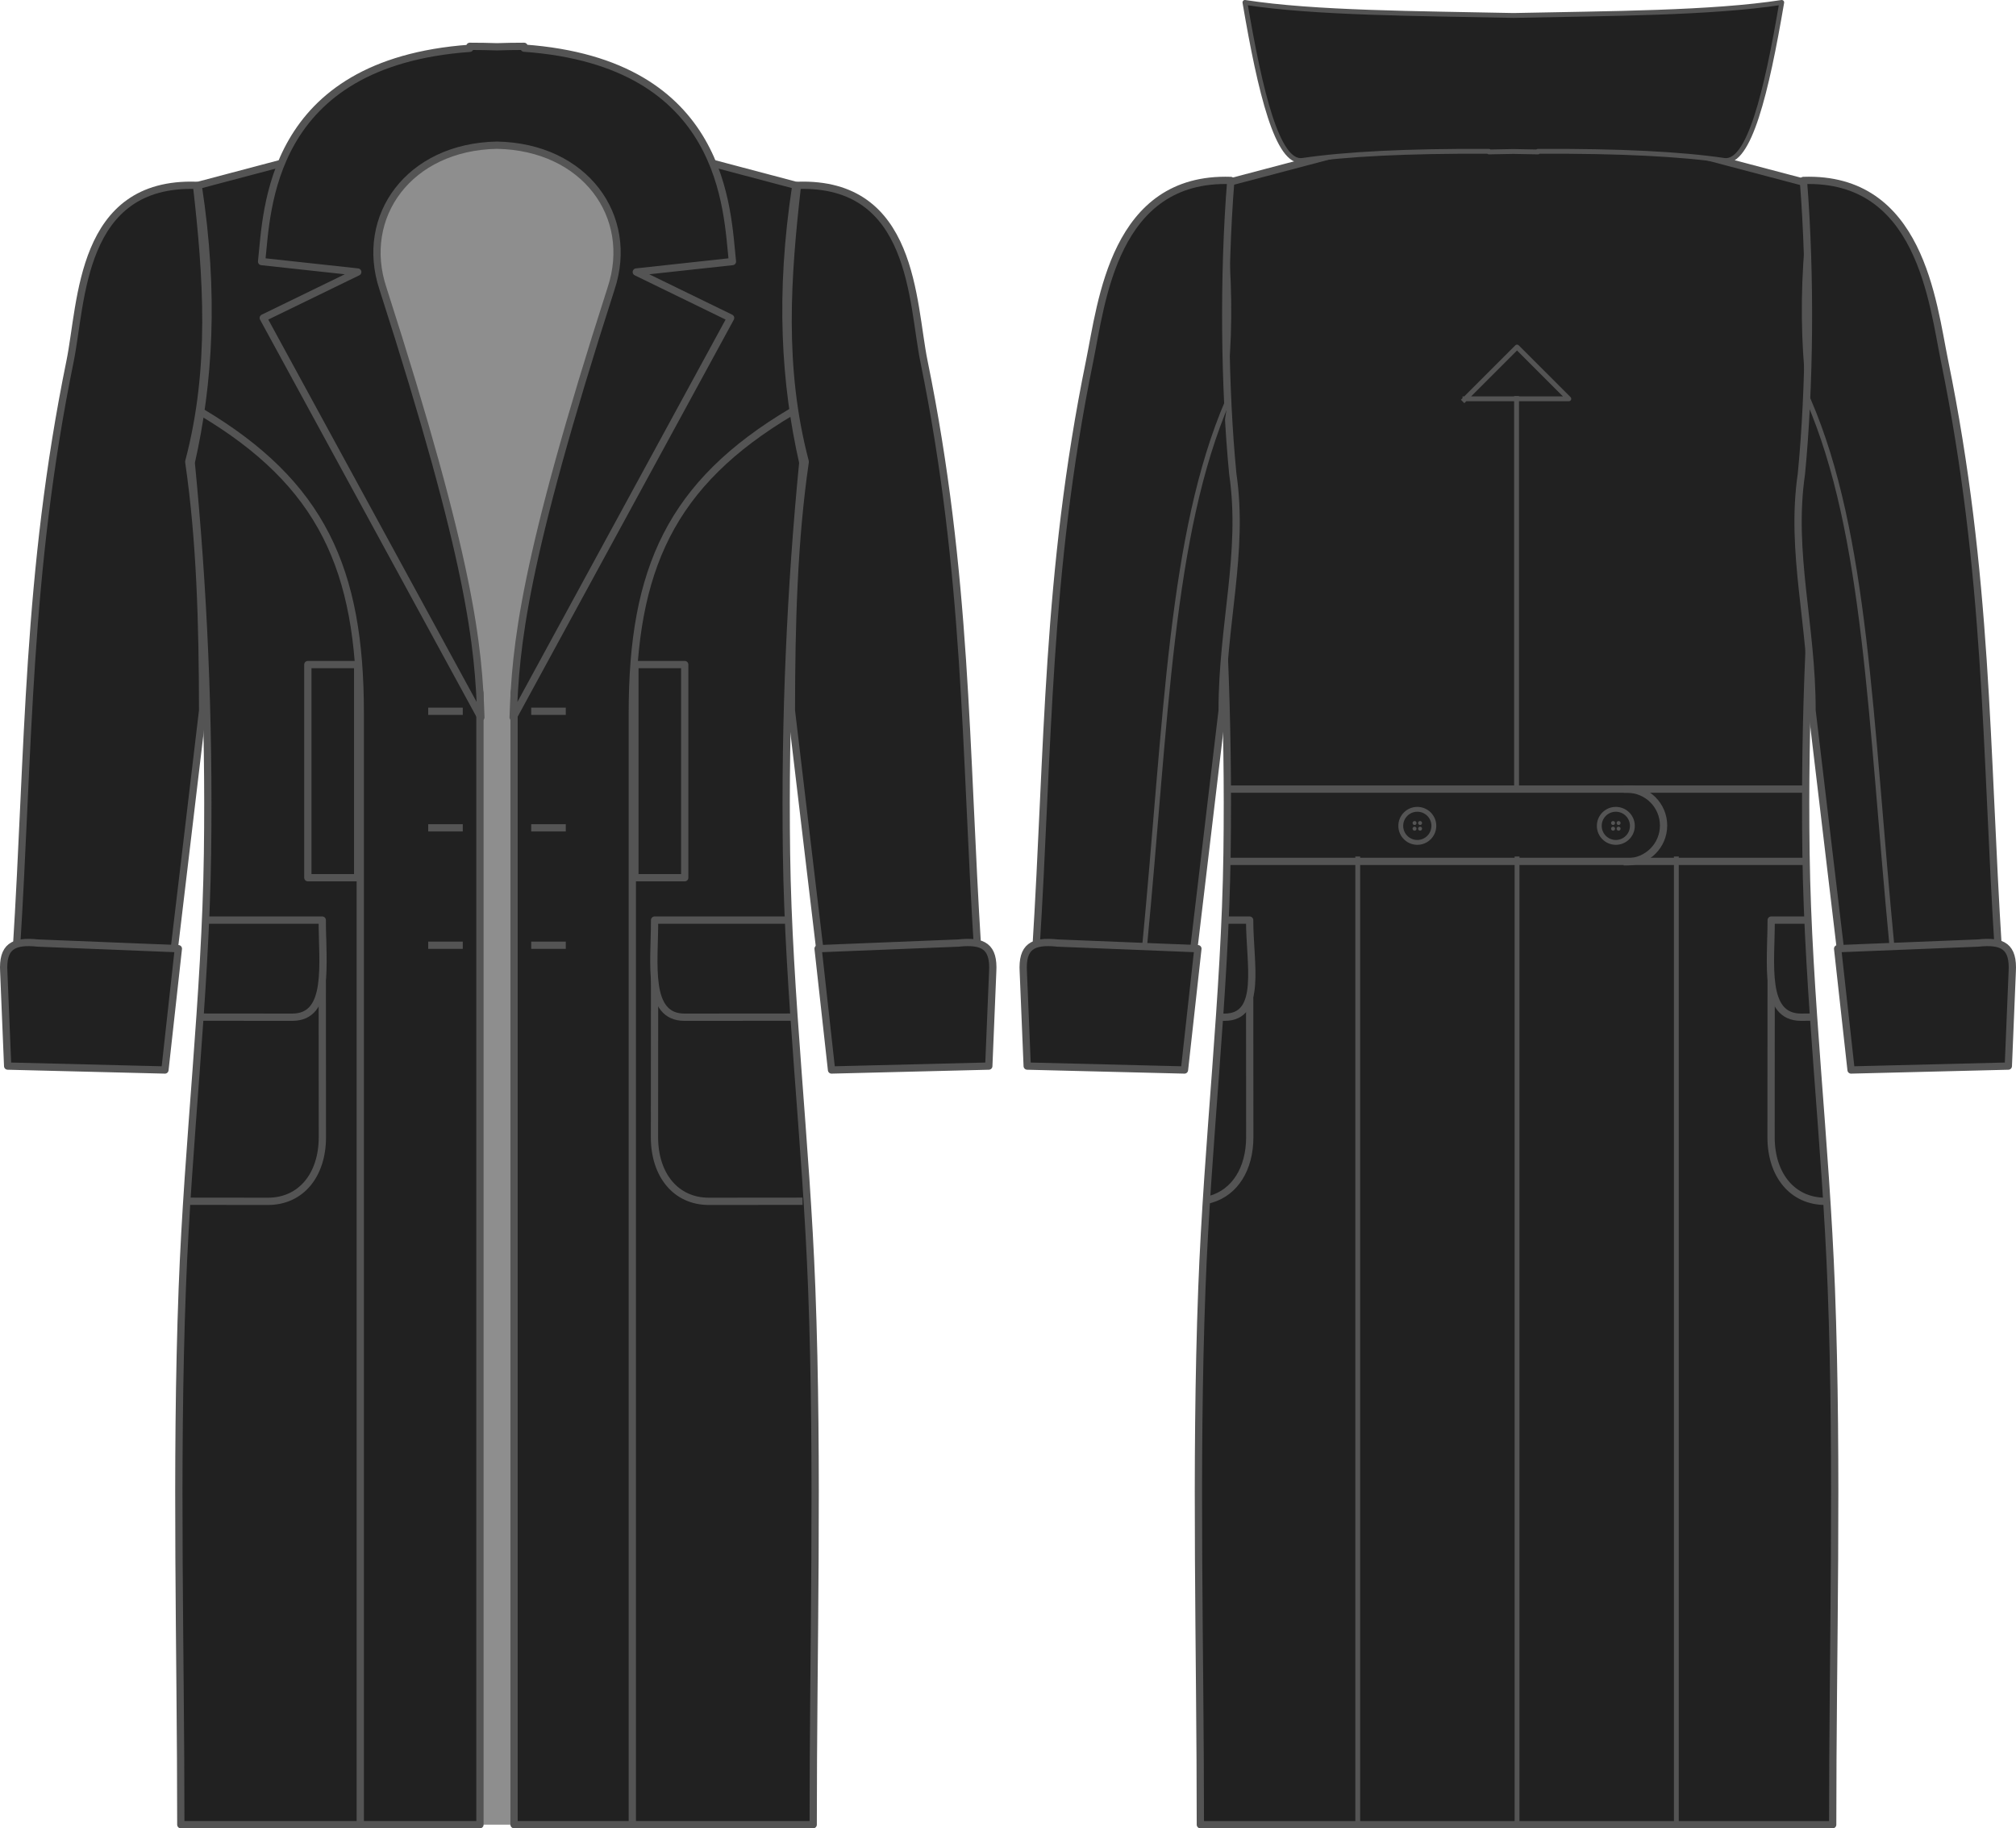 <?xml version="1.0" encoding="UTF-8" standalone="no"?>
<!-- Created with Inkscape (http://www.inkscape.org/) -->

<svg
   xmlns:dc="http://purl.org/dc/elements/1.1/"
   xmlns:cc="http://creativecommons.org/ns#"
   xmlns:rdf="http://www.w3.org/1999/02/22-rdf-syntax-ns#"
   xmlns:svg="http://www.w3.org/2000/svg"
   xmlns="http://www.w3.org/2000/svg"
   xmlns:sodipodi="http://sodipodi.sourceforge.net/DTD/sodipodi-0.dtd"
   xmlns:inkscape="http://www.inkscape.org/namespaces/inkscape"
   width="415.468"
   height="376.813"
   id="svg2"
   version="1.1"
   inkscape:version="0.47 r22583"
   sodipodi:docname="carlita.svg">
  <defs
     id="defs4" />
  <sodipodi:namedview
     id="base"
     pagecolor="#ffffff"
     bordercolor="#666666"
     borderopacity="1.0"
     inkscape:pageopacity="0.0"
     inkscape:pageshadow="2"
     inkscape:zoom="0.989949"
     inkscape:cx="24.9757"
     inkscape:cy="246.2"
     inkscape:document-units="px"
     inkscape:current-layer="layer1"
     showgrid="false"
     inkscape:window-width="1832"
     inkscape:window-height="1057"
     inkscape:window-x="-8"
     inkscape:window-y="-8"
     inkscape:window-maximized="0" />
  <g
     inkscape:label="Layer 1"
     inkscape:groupmode="layer"
     id="layer1"
     transform="translate(-27.78,-232.375)">
    <g
       id="g3783"
       transform="translate(0.505,0)">
      <g
         id="g3854">
        <rect
           style="fill:#8e8e8e;fill-opacity:1;stroke:none"
           id="rect3781"
           width="58.571"
           height="349.388"
           x="98.214"
           y="259.046" />
        <path
           sodipodi:nodetypes="cccsscccc"
           id="path3852"
           d="M 100.471,262.005 68.109,270.576 C 71.562,293.029 70.354,311.442 66.68,327.719 69.184,353.334 70.424,380.208 70.039,408.255 69.636,437.562 65.985,467.569 64.84,497.882 63.44,534.941 64.547,572.368 64.537,608.434 L 126.186,608.434 126.186,375.219 C 117.532,337.533 100.722,304.998 100.471,262.005 z"
           style="fill:#212121;fill-opacity:1;stroke:#545454;stroke-width:1.5;stroke-linecap:square;stroke-linejoin:round;stroke-miterlimit:4;stroke-opacity:1;stroke-dasharray:none;stroke-dashoffset:0" />
        <path
           style="fill:#212121;fill-opacity:1;stroke:#545454;stroke-width:1.5;stroke-linecap:square;stroke-linejoin:round;stroke-miterlimit:4;stroke-opacity:1;stroke-dasharray:none;stroke-dashoffset:0"
           d="M 158.929,262.005 191.291,270.576 C 187.838,293.029 189.046,311.442 192.72,327.719 190.216,353.334 188.976,380.208 189.361,408.255 189.764,437.562 193.415,467.569 194.56,497.882 195.96,534.941 194.853,572.368 194.863,608.434 L 133.214,608.434 133.214,375.219 C 141.868,337.533 158.678,304.998 158.929,262.005 z"
           id="path2913"
           sodipodi:nodetypes="cccsscccc" />
        <path
           style="fill:#212121;stroke:#545454;stroke-width:1.5;stroke-linecap:square;stroke-linejoin:round;stroke-miterlimit:4;stroke-opacity:1;stroke-dasharray:none;stroke-dashoffset:0"
           d="M 191.618,270.576 C 215.705,269.755 215.197,294.625 217.689,306.826 226.685,350.865 226.127,386.554 228.76,428.255 L 196.439,429.862 190.368,378.791 C 190.387,361.148 190.847,343.769 193.225,327.541 188.088,308.107 189.487,289.306 191.618,270.576 z"
           id="path3687"
           sodipodi:nodetypes="csccccc" />
        <path
           sodipodi:nodetypes="cscc"
           id="path3712"
           d="M 162.178,426.29 C 162.178,426.876 162.153,466.017 162.153,466.739 162.153,474.553 166.554,479.968 173.364,479.968 L 191.918,479.951"
           style="fill:none;stroke:#545454;stroke-width:1.5;stroke-linecap:square;stroke-linejoin:round;stroke-miterlimit:4;stroke-opacity:1;stroke-dasharray:none;stroke-dashoffset:0" />
        <path
           style="fill:#212121;stroke:#545454;stroke-width:1.5;stroke-linecap:square;stroke-linejoin:round;stroke-miterlimit:4;stroke-opacity:1;stroke-dasharray:none;stroke-dashoffset:0"
           d="M 188.553,422.005 162.178,422.005 C 162.178,431.036 160.482,442.027 168.364,442.022 L 189.774,442.005"
           id="path3710"
           sodipodi:nodetypes="cccc" />
        <path
           style="fill:none;stroke:#545454;stroke-width:1.5;stroke-linecap:square;stroke-linejoin:round;stroke-miterlimit:4;stroke-opacity:1;stroke-dasharray:none;stroke-dashoffset:0"
           d="M 137.5,378.969 143.125,378.969"
           id="path3716" />
        <path
           id="path3718"
           d="M 137.5,402.987 143.125,402.987"
           style="fill:none;stroke:#545454;stroke-width:1.5;stroke-linecap:square;stroke-linejoin:round;stroke-miterlimit:4;stroke-opacity:1;stroke-dasharray:none;stroke-dashoffset:0" />
        <path
           style="fill:none;stroke:#545454;stroke-width:1.5;stroke-linecap:square;stroke-linejoin:round;stroke-miterlimit:4;stroke-opacity:1;stroke-dasharray:none;stroke-dashoffset:0"
           d="M 137.5,427.183 143.125,427.183"
           id="path3720" />
        <path
           style="fill:#212121;stroke:#545454;stroke-width:1.5;stroke-linecap:square;stroke-linejoin:round;stroke-miterlimit:4;stroke-opacity:1;stroke-dasharray:none;stroke-dashoffset:0"
           d="M 198.64,452.898 231.051,452.094 231.855,432.63 C 232.143,427.499 229.988,426.185 224.801,426.737 L 195.873,427.898 198.64,452.898 z"
           id="path3722"
           sodipodi:nodetypes="cccccc" />
        <path
           sodipodi:nodetypes="csccccc"
           id="path3742"
           d="M 67.782,270.576 C 43.695,269.755 44.203,294.625 41.711,306.826 32.715,350.865 33.273,386.554 30.64,428.255 L 62.961,429.862 69.032,378.791 C 69.013,361.148 68.553,343.769 66.175,327.541 71.312,308.107 69.913,289.306 67.782,270.576 z"
           style="fill:#212121;stroke:#545454;stroke-width:1.5;stroke-linecap:square;stroke-linejoin:round;stroke-miterlimit:4;stroke-opacity:1;stroke-dasharray:none;stroke-dashoffset:0" />
        <path
           style="fill:none;stroke:#545454;stroke-width:1.5;stroke-linecap:square;stroke-linejoin:round;stroke-miterlimit:4;stroke-opacity:1;stroke-dasharray:none;stroke-dashoffset:0"
           d="M 93.686,426.29 C 93.686,426.876 93.711,466.017 93.711,466.739 93.711,474.553 89.31,479.968 82.5,479.968 L 66.811,479.951"
           id="path3744"
           sodipodi:nodetypes="cscc" />
        <path
           sodipodi:nodetypes="cccc"
           id="path3746"
           d="M 70.65,422.005 93.686,422.005 C 93.686,431.036 95.382,442.027 87.5,442.022 L 69.667,442.005"
           style="fill:#212121;stroke:#545454;stroke-width:1.5;stroke-linecap:square;stroke-linejoin:round;stroke-miterlimit:4;stroke-opacity:1;stroke-dasharray:none;stroke-dashoffset:0" />
        <path
           id="path3750"
           d="M 121.9,378.969 116.275,378.969"
           style="fill:none;stroke:#545454;stroke-width:1.5;stroke-linecap:square;stroke-linejoin:round;stroke-miterlimit:4;stroke-opacity:1;stroke-dasharray:none;stroke-dashoffset:0" />
        <path
           style="fill:none;stroke:#545454;stroke-width:1.5;stroke-linecap:square;stroke-linejoin:round;stroke-miterlimit:4;stroke-opacity:1;stroke-dasharray:none;stroke-dashoffset:0"
           d="M 121.9,402.987 116.275,402.987"
           id="path3752" />
        <path
           id="path3754"
           d="M 121.9,427.183 116.275,427.183"
           style="fill:none;stroke:#545454;stroke-width:1.5;stroke-linecap:square;stroke-linejoin:round;stroke-miterlimit:4;stroke-opacity:1;stroke-dasharray:none;stroke-dashoffset:0" />
        <path
           sodipodi:nodetypes="cccccc"
           id="path3756"
           d="M 61.265,452.898 28.854,452.094 28.05,432.63 C 27.762,427.499 29.917,426.185 35.104,426.737 L 64.032,427.898 61.265,452.898 z"
           style="fill:#212121;stroke:#545454;stroke-width:1.5;stroke-linecap:square;stroke-linejoin:round;stroke-miterlimit:4;stroke-opacity:1;stroke-dasharray:none;stroke-dashoffset:0" />
        <path
           sodipodi:nodetypes="ccccccccccccccccc"
           style="fill:#212121;stroke:#545454;stroke-width:1.5;stroke-linecap:square;stroke-linejoin:round;stroke-miterlimit:4;stroke-opacity:1;stroke-dasharray:none;stroke-dashoffset:0"
           d="M 124.094,241.924 124.094,242.331 C 82.53,245.315 82.34,275.772 81.188,286.281 L 101,288.438 81.531,297.906 126.375,380.219 C 125.882,365.518 124.429,348.552 106.188,291.812 101.273,276.977 111.559,262.637 129.688,262.299 147.835,262.633 158.137,276.968 153.219,291.812 134.977,348.552 133.524,365.518 133.031,380.219 L 177.844,297.906 158.406,288.438 178.219,286.281 C 177.066,275.771 176.865,245.279 135.281,242.299 L 135.281,241.924 C 133.334,241.924 131.494,241.959 129.688,242.018 127.891,241.959 126.029,241.924 124.094,241.924 z"
           id="path3724" />
      </g>
    </g>
    <g
       id="g4045">
      <path
         id="path3882"
         d="M 330.656,262 C 330.656,262.086 330.657,262.164 330.656,262.25 L 308.062,262.812 278.719,270.562 C 282.172,293.015 280.986,311.442 277.312,327.719 279.816,353.334 281.041,380.203 280.656,408.25 280.253,437.557 276.614,467.562 275.469,497.875 274.069,534.934 275.166,572.371 275.156,608.438 L 327.656,608.438 336.812,608.438 405.469,608.438 C 405.459,572.371 406.587,534.934 405.188,497.875 404.043,467.562 400.372,437.557 399.969,408.25 399.584,380.203 400.84,353.334 403.344,327.719 399.67,311.442 398.453,293.015 401.906,270.562 L 373.375,263.031 341.406,262.25 C 341.406,262.166 341.407,262.084 341.406,262 L 336.062,262.125 330.656,262 z"
         style="fill:#212121;fill-opacity:1;stroke:#545454;stroke-width:1.5;stroke-linecap:square;stroke-linejoin:round;stroke-miterlimit:4;stroke-opacity:1;stroke-dasharray:none;stroke-dashoffset:0" />
      <path
         sodipodi:nodetypes="csc"
         id="path3888"
         d="M 392.795,426.29 C 392.795,426.876 392.77,466.017 392.77,466.739 392.77,474.553 397.171,479.968 403.981,479.968"
         style="fill:none;stroke:#545454;stroke-width:1.5;stroke-linecap:square;stroke-linejoin:round;stroke-miterlimit:4;stroke-opacity:1;stroke-dasharray:none;stroke-dashoffset:0" />
      <path
         style="fill:#212121;stroke:#545454;stroke-width:1.5;stroke-linecap:square;stroke-linejoin:round;stroke-miterlimit:4;stroke-opacity:1;stroke-dasharray:none;stroke-dashoffset:0"
         d="M 399.219,422.005 392.795,422.005 C 392.795,431.036 391.099,442.027 398.981,442.022 L 400.44,442.005"
         id="path3890"
         sodipodi:nodetypes="cccc" />
      <path
         sodipodi:nodetypes="csccccc"
         id="path3902"
         d="M 281.429,269.566 C 257.342,268.745 254.82,294.625 252.328,306.826 243.332,350.865 243.89,386.554 241.257,428.255 L 273.578,429.862 279.649,378.791 C 279.63,361.148 284.221,346.294 281.843,330.066 280.116,312.348 279.856,289.222 281.429,269.566 z"
         style="fill:#212121;stroke:#545454;stroke-width:1.5;stroke-linecap:square;stroke-linejoin:round;stroke-miterlimit:4;stroke-opacity:1;stroke-dasharray:none;stroke-dashoffset:0" />
      <path
         style="fill:none;stroke:#545454;stroke-width:1.5;stroke-linecap:square;stroke-linejoin:round;stroke-miterlimit:4;stroke-opacity:1;stroke-dasharray:none;stroke-dashoffset:0"
         d="M 285.313,426.29 C 285.313,426.876 285.338,466.017 285.338,466.739 285.338,473.273 282.26,478.13 277.27,479.546"
         id="path3904"
         sodipodi:nodetypes="csc" />
      <path
         sodipodi:nodetypes="ccc"
         id="path3906"
         d="M 281.47,422.005 285.313,422.005 C 285.313,431.036 288.019,442.027 280.137,442.022"
         style="fill:#212121;stroke:#545454;stroke-width:1.5;stroke-linecap:square;stroke-linejoin:round;stroke-miterlimit:4;stroke-opacity:1;stroke-dasharray:none;stroke-dashoffset:0" />
      <path
         sodipodi:nodetypes="cccccc"
         id="path3916"
         d="M 271.882,452.898 239.471,452.094 238.667,432.63 C 238.379,427.499 240.534,426.185 245.721,426.737 L 274.649,427.898 271.882,452.898 z"
         style="fill:#212121;stroke:#545454;stroke-width:1.5;stroke-linecap:square;stroke-linejoin:round;stroke-miterlimit:4;stroke-opacity:1;stroke-dasharray:none;stroke-dashoffset:0" />
      <path
         style="fill:#212121;stroke:#545454;stroke-width:1.5;stroke-linecap:square;stroke-linejoin:round;stroke-miterlimit:4;stroke-opacity:1;stroke-dasharray:none;stroke-dashoffset:0"
         d="M 399.434,269.566 C 423.521,268.745 426.043,294.625 428.535,306.826 437.531,350.865 436.973,386.554 439.606,428.255 L 407.285,429.862 401.214,378.791 C 401.233,361.148 396.642,346.294 399.02,330.066 400.747,312.348 401.007,289.222 399.434,269.566 z"
         id="path3961"
         sodipodi:nodetypes="csccccc" />
      <path
         style="fill:#212121;stroke:#545454;stroke-width:1.5;stroke-linecap:square;stroke-linejoin:round;stroke-miterlimit:4;stroke-opacity:1;stroke-dasharray:none;stroke-dashoffset:0"
         d="M 409.257,452.898 441.668,452.094 442.472,432.63 C 442.76,427.499 440.605,426.185 435.418,426.737 L 406.49,427.898 409.257,452.898 z"
         id="path3900"
         sodipodi:nodetypes="cccccc" />
      <path
         sodipodi:nodetypes="cc"
         id="path3964"
         d="M 281.075,409.905 399.01,409.905"
         style="fill:#8e8e8e;fill-opacity:1;stroke:#545454;stroke-width:1.5;stroke-linecap:square;stroke-linejoin:round;stroke-miterlimit:4;stroke-opacity:1;stroke-dasharray:none;stroke-dashoffset:0" />
      <path
         sodipodi:nodetypes="cc"
         style="fill:#8e8e8e;fill-opacity:1;stroke:#545454;stroke-width:1.5;stroke-linecap:square;stroke-linejoin:round;stroke-miterlimit:4;stroke-opacity:1;stroke-dasharray:none;stroke-dashoffset:0"
         d="M 281.58,395.005 399.263,395.005"
         id="path3966" />
      <path
         sodipodi:open="true"
         sodipodi:end="3.14159"
         sodipodi:start="0"
         transform="matrix(0,0.956,0.956,0,-22.218,100.963)"
         d="M 323.249,403.087 C 323.249,407.411 319.744,410.916 315.42,410.916 311.096,410.916 307.591,407.411 307.591,403.087"
         sodipodi:ry="7.82868"
         sodipodi:rx="7.82868"
         sodipodi:cy="403.087"
         sodipodi:cx="315.42"
         id="path3968"
         style="fill:none;stroke:#545454;stroke-width:1.569;stroke-linecap:square;stroke-linejoin:round;stroke-miterlimit:4;stroke-opacity:1;stroke-dasharray:none;stroke-dashoffset:0"
         sodipodi:type="arc" />
      <path
         transform="translate(5.837,0.126)"
         d="M 358.351,402.455 C 358.351,404.338 356.825,405.864 354.942,405.864 353.059,405.864 351.533,404.338 351.533,402.455 351.533,400.572 353.059,399.046 354.942,399.046 356.825,399.046 358.351,400.572 358.351,402.455 z"
         sodipodi:ry="3.40926"
         sodipodi:rx="3.40926"
         sodipodi:cy="402.455"
         sodipodi:cx="354.942"
         id="path3970"
         style="fill:none;stroke:#545454;stroke-width:1;stroke-linecap:square;stroke-linejoin:round;stroke-miterlimit:4;stroke-opacity:1;stroke-dasharray:none;stroke-dashoffset:0"
         sodipodi:type="arc" />
      <path
         sodipodi:type="arc"
         style="fill:none;stroke:#545454;stroke-width:1;stroke-linecap:square;stroke-linejoin:round;stroke-miterlimit:4;stroke-opacity:1;stroke-dasharray:none;stroke-dashoffset:0"
         id="path3972"
         sodipodi:cx="354.942"
         sodipodi:cy="402.455"
         sodipodi:rx="3.40926"
         sodipodi:ry="3.40926"
         d="M 358.351,402.455 C 358.351,404.338 356.825,405.864 354.942,405.864 353.059,405.864 351.533,404.338 351.533,402.455 351.533,400.572 353.059,399.046 354.942,399.046 356.825,399.046 358.351,400.572 358.351,402.455 z"
         transform="translate(-35.075,0.126)" />
      <g
         transform="translate(-0.446,0.142)"
         id="g3992">
        <g
           id="g3982">
          <path
             d="M 361.066,401.855 C 361.066,402.082 360.883,402.265 360.656,402.265 360.429,402.265 360.246,402.082 360.246,401.855 360.246,401.628 360.429,401.445 360.656,401.445 360.883,401.445 361.066,401.628 361.066,401.855 z"
             sodipodi:ry="0.410374"
             sodipodi:rx="0.410374"
             sodipodi:cy="401.855"
             sodipodi:cx="360.656"
             id="path3978"
             style="fill:#545454;stroke:none"
             sodipodi:type="arc" />
          <path
             transform="translate(1.136,0)"
             sodipodi:type="arc"
             style="fill:#545454;stroke:none"
             id="path3980"
             sodipodi:cx="360.656"
             sodipodi:cy="401.855"
             sodipodi:rx="0.410374"
             sodipodi:ry="0.410374"
             d="M 361.066,401.855 C 361.066,402.082 360.883,402.265 360.656,402.265 360.429,402.265 360.246,402.082 360.246,401.855 360.246,401.628 360.429,401.445 360.656,401.445 360.883,401.445 361.066,401.628 361.066,401.855 z" />
        </g>
        <g
           id="g3986"
           transform="translate(0,1.168)">
          <path
             sodipodi:type="arc"
             style="fill:#545454;stroke:none"
             id="path3988"
             sodipodi:cx="360.656"
             sodipodi:cy="401.855"
             sodipodi:rx="0.410374"
             sodipodi:ry="0.410374"
             d="M 361.066,401.855 C 361.066,402.082 360.883,402.265 360.656,402.265 360.429,402.265 360.246,402.082 360.246,401.855 360.246,401.628 360.429,401.445 360.656,401.445 360.883,401.445 361.066,401.628 361.066,401.855 z" />
          <path
             d="M 361.066,401.855 C 361.066,402.082 360.883,402.265 360.656,402.265 360.429,402.265 360.246,402.082 360.246,401.855 360.246,401.628 360.429,401.445 360.656,401.445 360.883,401.445 361.066,401.628 361.066,401.855 z"
             sodipodi:ry="0.410374"
             sodipodi:rx="0.410374"
             sodipodi:cy="401.855"
             sodipodi:cx="360.656"
             id="path3990"
             style="fill:#545454;stroke:none"
             sodipodi:type="arc"
             transform="translate(1.136,0)" />
        </g>
      </g>
      <g
         id="g4002"
         transform="translate(-41.357,0.142)">
        <g
           id="g4004">
          <path
             sodipodi:type="arc"
             style="fill:#545454;stroke:none"
             id="path4006"
             sodipodi:cx="360.656"
             sodipodi:cy="401.855"
             sodipodi:rx="0.410374"
             sodipodi:ry="0.410374"
             d="M 361.066,401.855 C 361.066,402.082 360.883,402.265 360.656,402.265 360.429,402.265 360.246,402.082 360.246,401.855 360.246,401.628 360.429,401.445 360.656,401.445 360.883,401.445 361.066,401.628 361.066,401.855 z" />
          <path
             d="M 361.066,401.855 C 361.066,402.082 360.883,402.265 360.656,402.265 360.429,402.265 360.246,402.082 360.246,401.855 360.246,401.628 360.429,401.445 360.656,401.445 360.883,401.445 361.066,401.628 361.066,401.855 z"
             sodipodi:ry="0.410374"
             sodipodi:rx="0.410374"
             sodipodi:cy="401.855"
             sodipodi:cx="360.656"
             id="path4008"
             style="fill:#545454;stroke:none"
             sodipodi:type="arc"
             transform="translate(1.136,0)" />
        </g>
        <g
           transform="translate(0,1.168)"
           id="g4010">
          <path
             d="M 361.066,401.855 C 361.066,402.082 360.883,402.265 360.656,402.265 360.429,402.265 360.246,402.082 360.246,401.855 360.246,401.628 360.429,401.445 360.656,401.445 360.883,401.445 361.066,401.628 361.066,401.855 z"
             sodipodi:ry="0.410374"
             sodipodi:rx="0.410374"
             sodipodi:cy="401.855"
             sodipodi:cx="360.656"
             id="path4012"
             style="fill:#545454;stroke:none"
             sodipodi:type="arc" />
          <path
             transform="translate(1.136,0)"
             sodipodi:type="arc"
             style="fill:#545454;stroke:none"
             id="path4014"
             sodipodi:cx="360.656"
             sodipodi:cy="401.855"
             sodipodi:rx="0.410374"
             sodipodi:ry="0.410374"
             d="M 361.066,401.855 C 361.066,402.082 360.883,402.265 360.656,402.265 360.429,402.265 360.246,402.082 360.246,401.855 360.246,401.628 360.429,401.445 360.656,401.445 360.883,401.445 361.066,401.628 361.066,401.855 z" />
        </g>
      </g>
      <path
         sodipodi:nodetypes="cccc"
         id="path4022"
         d="M 329.685,314.572 351.087,314.572 340.417,303.903 329.558,314.762"
         style="fill:none;stroke:#545454;stroke-width:1;stroke-linecap:square;stroke-linejoin:round;stroke-miterlimit:4;stroke-opacity:1;stroke-dasharray:none;stroke-dashoffset:0" />
      <path
         id="path4024"
         d="M 340.323,314.505 340.323,394.862"
         style="fill:none;stroke:#545454;stroke-width:1;stroke-linecap:square;stroke-linejoin:round;stroke-miterlimit:4;stroke-opacity:1;stroke-dasharray:none;stroke-dashoffset:0" />
      <path
         id="path4026"
         d="M 340.421,409.4 340.421,608.148"
         style="fill:none;stroke:#545454;stroke-width:1;stroke-linecap:square;stroke-linejoin:round;stroke-miterlimit:4;stroke-opacity:1;stroke-dasharray:none;stroke-dashoffset:0" />
      <path
         style="fill:none;stroke:#545454;stroke-width:1;stroke-linecap:square;stroke-linejoin:round;stroke-miterlimit:4;stroke-opacity:1;stroke-dasharray:none;stroke-dashoffset:0"
         d="M 373.251,409.4 373.251,608.148"
         id="path4028" />
      <path
         id="path4030"
         d="M 307.591,409.4 307.591,608.148"
         style="fill:none;stroke:#545454;stroke-width:1;stroke-linecap:square;stroke-linejoin:round;stroke-miterlimit:4;stroke-opacity:1;stroke-dasharray:none;stroke-dashoffset:0" />
      <path
         id="path4036"
         d="M 284.344,232.875 C 287.5,251.47 291.06,266.203 296.219,265.438 305.14,264.123 317.76,263.476 334.625,263.562 L 334.625,263.688 C 336.367,263.652 337.992,263.616 339.656,263.594 341.324,263.616 342.973,263.652 344.719,263.688 L 344.719,263.562 C 361.568,263.477 374.178,264.123 383.094,265.438 388.253,266.203 391.813,251.47 394.969,232.875 380.569,235.11 359.537,235.144 339.688,235.562 319.829,235.143 298.751,235.112 284.344,232.875 z"
         style="fill:#212121;stroke:#545454;stroke-width:1;stroke-linecap:square;stroke-linejoin:round;stroke-miterlimit:4;stroke-opacity:1;stroke-dasharray:none;stroke-dashoffset:0" />
      <path
         sodipodi:nodetypes="cc"
         id="path4041"
         d="M 400.525,314.951 C 412.396,342.506 413.174,380.447 417.698,427.583"
         style="fill:#212121;fill-opacity:1;stroke:#545454;stroke-width:1;stroke-linecap:square;stroke-linejoin:round;stroke-miterlimit:4;stroke-opacity:1;stroke-dasharray:none;stroke-dashoffset:0" />
      <path
         style="fill:#212121;fill-opacity:1;stroke:#545454;stroke-width:1;stroke-linecap:square;stroke-linejoin:round;stroke-miterlimit:4;stroke-opacity:1;stroke-dasharray:none;stroke-dashoffset:0"
         d="M 280.822,314.951 C 268.951,342.506 268.173,380.447 263.649,427.583"
         id="path4043"
         sodipodi:nodetypes="cc" />
    </g>
    <g
       id="g4107">
      <rect
         y="369.34"
         x="158.121"
         height="43.929"
         width="10.268"
         id="rect3714"
         style="fill:none;stroke:#545454;stroke-width:1.5;stroke-linecap:square;stroke-linejoin:round;stroke-miterlimit:4;stroke-opacity:1;stroke-dasharray:none;stroke-dashoffset:0"
         transform="translate(0.505,0)" />
      <path
         sodipodi:nodetypes="ccc"
         transform="translate(27.78,232.375)"
         id="path4104"
         d="M 163.14,84.879 C 138.212,99.684 130.31,117.326 130.31,146.96 L 130.31,376.308"
         style="fill:none;fill-opacity:1;stroke:#545454;stroke-width:1.5;stroke-linecap:square;stroke-linejoin:round;stroke-miterlimit:4;stroke-opacity:1;stroke-dasharray:none;stroke-dashoffset:0" />
    </g>
    <g
       id="g4111"
       transform="matrix(-1,0,0,1,260.116,0)">
      <rect
         transform="translate(0.505,0)"
         style="fill:none;stroke:#545454;stroke-width:1.5;stroke-linecap:square;stroke-linejoin:round;stroke-miterlimit:4;stroke-opacity:1;stroke-dasharray:none;stroke-dashoffset:0"
         id="rect4113"
         width="10.268"
         height="43.929"
         x="158.121"
         y="369.34" />
      <path
         style="fill:none;stroke:#545454;stroke-width:1.5;stroke-linecap:square;stroke-linejoin:round;stroke-miterlimit:4;stroke-opacity:1;stroke-dasharray:none;stroke-dashoffset:0"
         d="M 163.14,84.879 C 138.212,99.684 130.31,117.326 130.31,146.96 L 130.31,376.308"
         id="path4115"
         transform="translate(27.78,232.375)"
         sodipodi:nodetypes="ccc" />
    </g>
  </g>
</svg>
